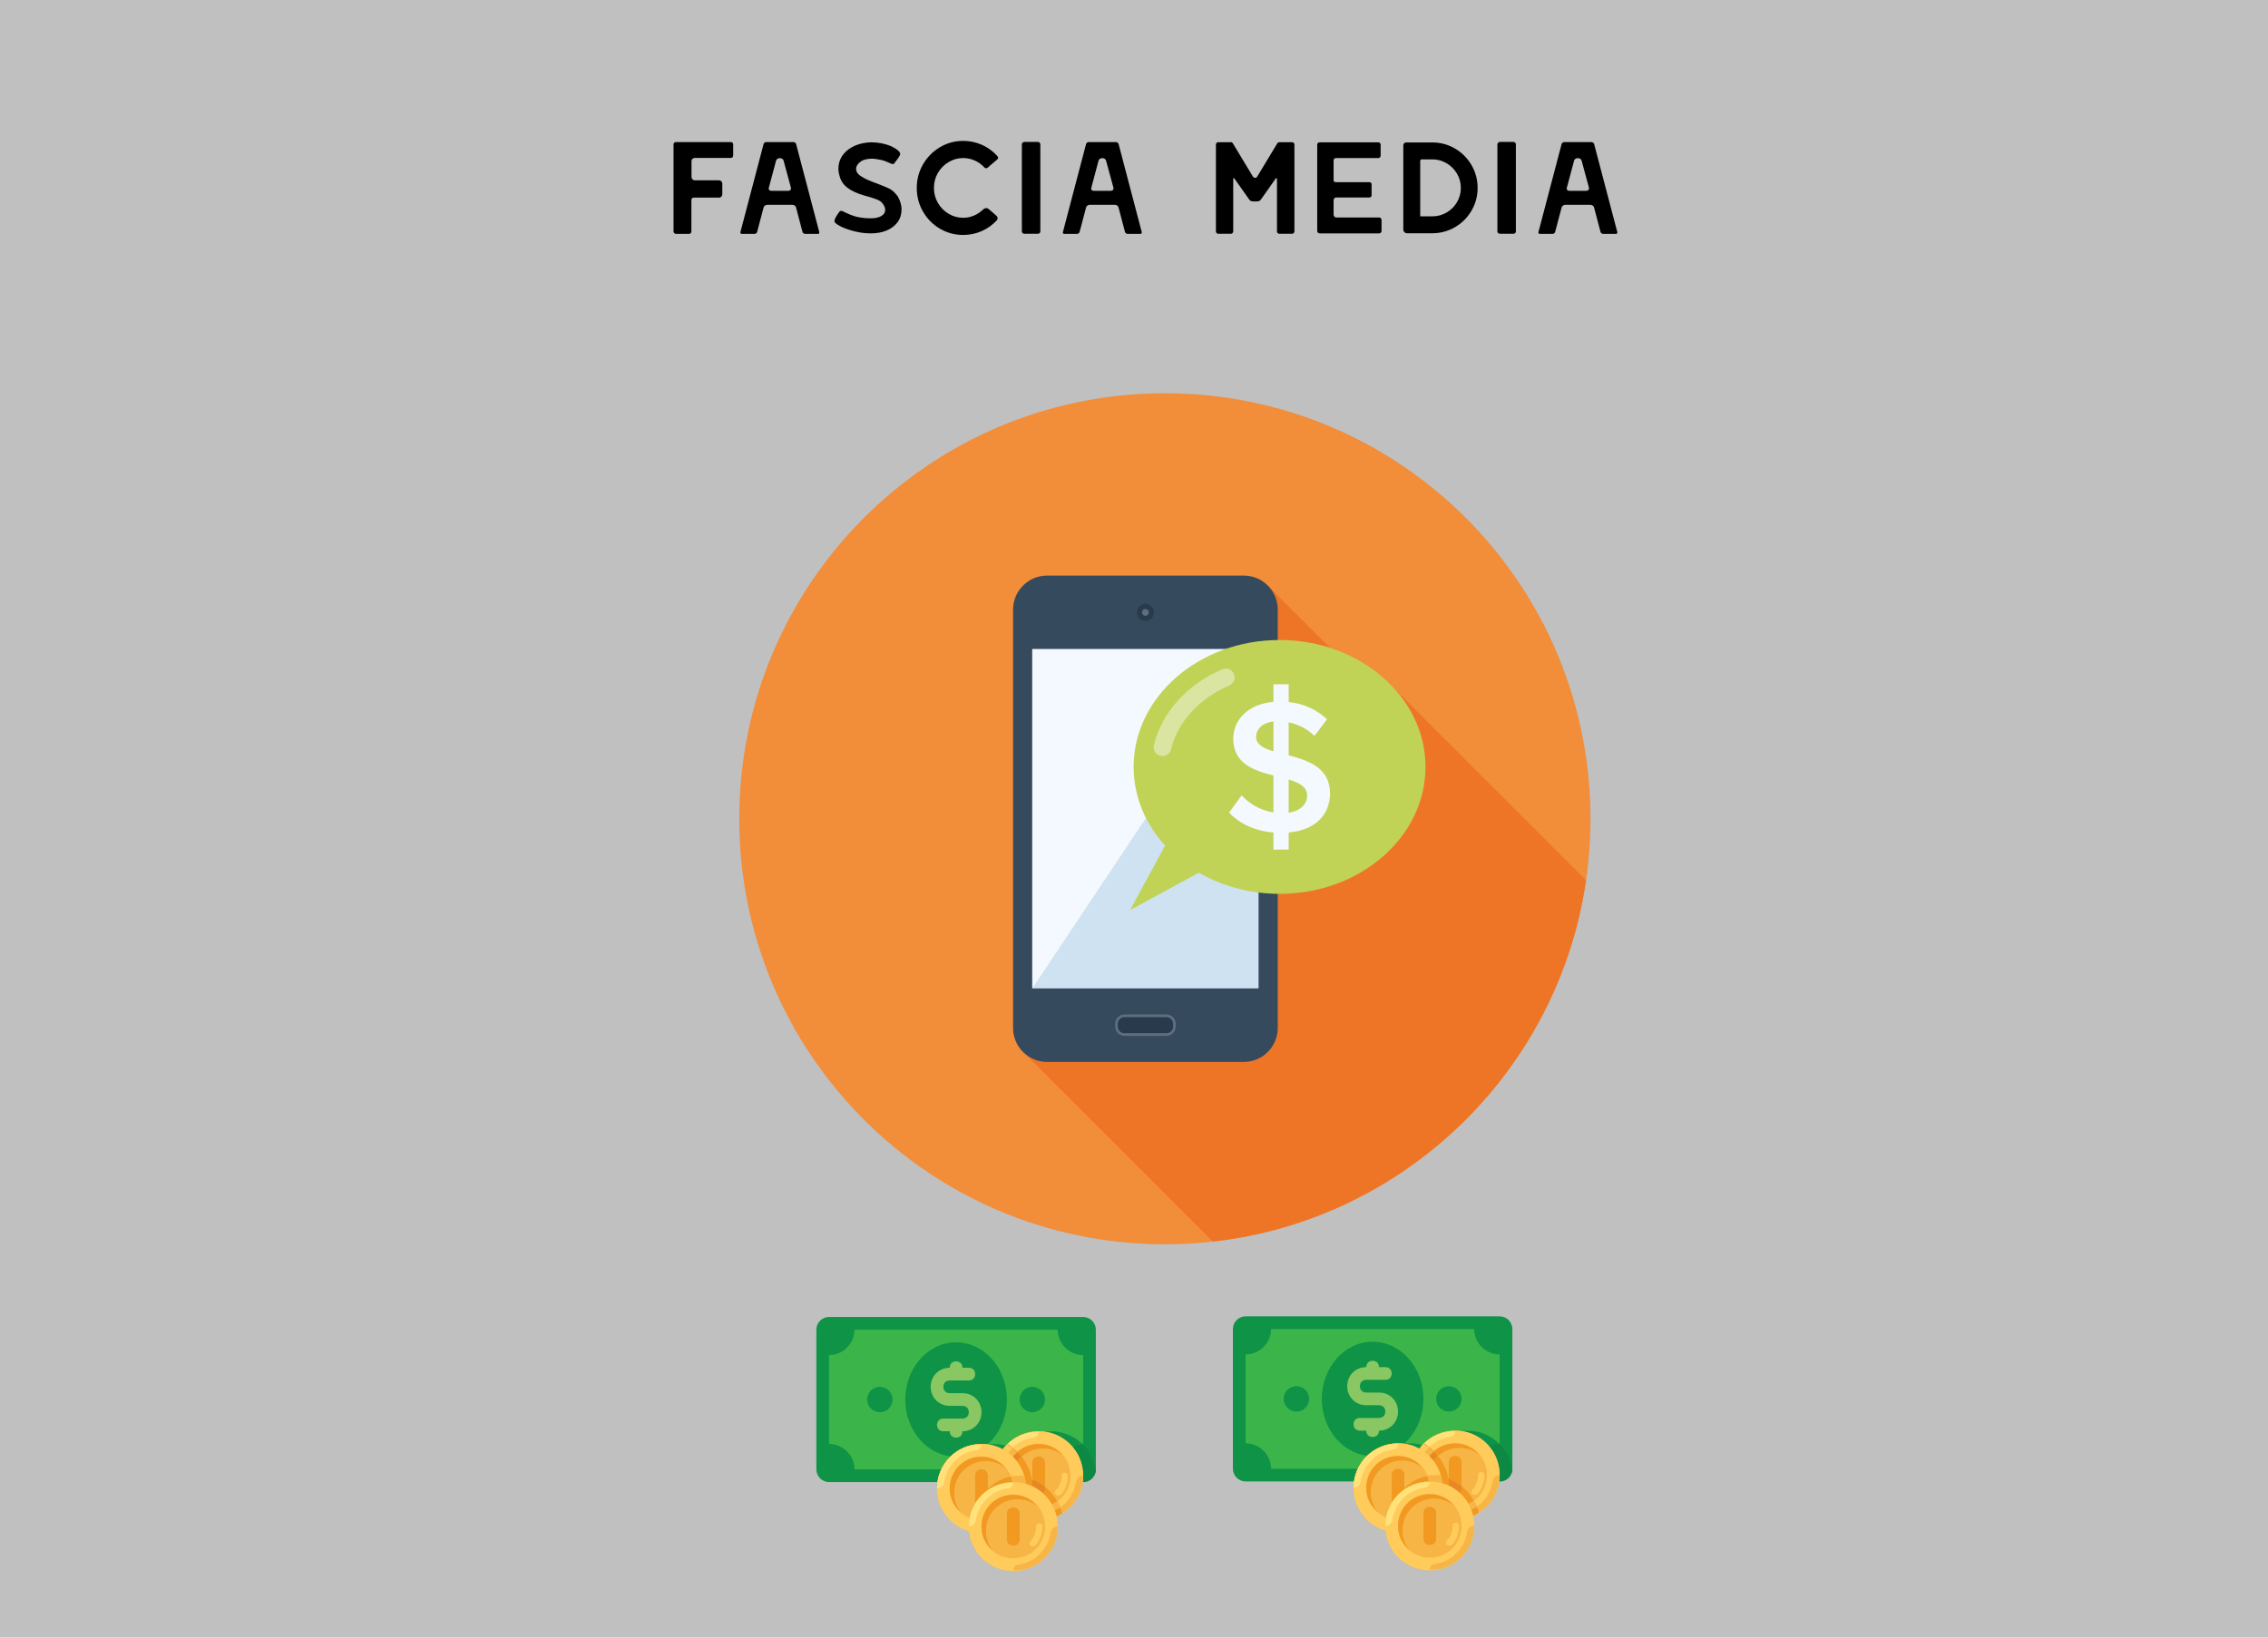 <?xml version="1.0" encoding="utf-8"?>
<!-- Generator: Adobe Illustrator 16.0.0, SVG Export Plug-In . SVG Version: 6.00 Build 0)  -->
<!DOCTYPE svg PUBLIC "-//W3C//DTD SVG 1.1//EN" "http://www.w3.org/Graphics/SVG/1.1/DTD/svg11.dtd">
<svg version="1.1" id="Livello_1" xmlns="http://www.w3.org/2000/svg" xmlns:xlink="http://www.w3.org/1999/xlink" x="0px" y="0px"
	 width="900px" height="650px" viewBox="0 0 900 650" enable-background="new 0 0 900 650" xml:space="preserve">
<rect x="0" y="0" fill="#C0C0C0" width="900" height="650"/>
<path fill="#F28D3A" d="M631.15,324.99c0,93.282-75.617,168.899-168.896,168.899S293.357,418.272,293.357,324.99
	c0-93.281,75.617-168.896,168.896-168.896S631.15,231.708,631.15,324.99z"/>
<path fill="#EE7526" d="M629.371,349.391l-76.059-76.062l-3.791-3.789c-6.014-5.462-13.422-9.739-21.717-12.405L503.1,232.433
	c-2.438-2.437-5.814-3.957-9.504-3.957h-43.434H415.49c-7.41,0-13.465,6.053-13.465,13.462v166.1c0,3.548,1.374,6.759,3.642,9.175
	l0.653,0.646l74.948,74.939C557.545,484.241,618.436,424.924,629.371,349.391z"/>
<path fill="#364A5E" d="M493.602,228.48h-78.125c-7.393,0-13.455,6.056-13.455,13.462v166.104c0,7.402,6.063,13.46,13.455,13.46
	H493.6c7.399,0,13.451-6.058,13.451-13.46V241.943C507.052,234.534,501,228.48,493.602,228.48z"/>
<rect x="409.641" y="257.653" fill="#CEE2F2" width="89.785" height="134.662"/>
<polygon fill="#F3F9FE" points="409.641,392.326 409.641,257.656 499.434,257.656 "/>
<path fill="#293A4D" d="M457.924,243.064c0,1.871-1.508,3.385-3.387,3.385c-1.863,0-3.385-1.514-3.385-3.385
	c0-1.869,1.521-3.387,3.385-3.387C456.416,239.678,457.924,241.195,457.924,243.064z"/>
<g>
	<path fill="#5E6E7E" d="M455.895,243.06c0,0.75-0.609,1.354-1.357,1.354c-0.742,0-1.354-0.604-1.354-1.354
		c0-0.744,0.608-1.355,1.354-1.355C455.285,241.704,455.895,242.316,455.895,243.06z"/>
	<path fill="#5E6E7E" d="M446.213,411.161c-2.038,0-3.691-1.651-3.691-3.694v-1.101c0-2.044,1.653-3.696,3.691-3.696h16.646
		c2.035,0,3.693,1.652,3.693,3.696v1.101c0,2.043-1.654,3.694-3.693,3.694H446.213z"/>
</g>
<path fill="#293A4D" d="M465.5,407.466c0,1.46-1.186,2.645-2.639,2.645h-16.646c-1.453,0-2.643-1.185-2.643-2.645v-1.1
	c0-1.447,1.188-2.646,2.643-2.646h16.646c1.453,0,2.639,1.197,2.639,2.646V407.466z"/>
<path fill="#C1D356" d="M565.67,304.415c0,27.818-25.936,50.378-57.904,50.378c-31.984,0-57.913-22.561-57.913-50.378
	c0-27.821,25.929-50.379,57.913-50.379C539.734,254.037,565.67,276.597,565.67,304.415z"/>
<path fill="#F3F9FE" d="M505.344,330.418c-7.787-0.605-13.611-3.7-17.613-7.859l4.986-6.883c2.799,3.104,7.184,5.977,12.627,6.813
	v-14.675c-7.787-1.955-15.953-4.763-15.953-14.589c0-7.709,6.201-13.831,15.953-14.66v-6.96h6.039v7.031
	c6.129,0.675,11.268,3.1,15.201,6.878l-4.986,6.581c-2.877-2.872-6.504-4.618-10.215-5.373v13.082
	c7.861,2.036,16.412,4.998,16.412,15.114c0,7.714-5.064,14.518-16.412,15.501v6.801h-6.039V330.418L505.344,330.418z
	 M505.344,298.22v-11.875c-4.236,0.529-6.885,2.881-6.885,6.202C498.459,295.5,501.34,297.004,505.344,298.22z M511.383,309.4
	v13.161c5.227-0.762,7.338-3.856,7.338-6.808C518.719,312.355,515.551,310.69,511.383,309.4z"/>
<polygon fill="#C1D356" points="448.436,361.222 475.918,346.285 463.365,333.735 "/>
<path fill="#DAE5A1" d="M461.307,300.125c-0.267,0-0.541-0.034-0.813-0.102c-1.887-0.446-3.053-2.338-2.604-4.222
	c3.07-12.936,13.225-24.209,27.17-30.155c1.785-0.765,3.846,0.065,4.607,1.848c0.758,1.792-0.072,3.845-1.854,4.607
	c-11.906,5.075-20.541,14.541-23.092,25.314C464.338,299.035,462.898,300.125,461.307,300.125z"/>
<path fill="#0E9347" d="M429.813,588.269H328.994c-2.771,0-5.041-2.269-5.041-5.041v-55.45c0-2.771,2.27-5.041,5.041-5.041h100.819
	c2.773,0,5.041,2.27,5.041,5.041v55.45C434.854,586,432.588,588.269,429.813,588.269z"/>
<path fill="#0D8944" d="M417.213,568.105c-5.797,0-11.09,2.772-14.115,7.31c-2.521-1.26-5.293-2.268-8.57-2.268
	c-8.819,0-16.131,6.553-17.391,15.122h52.678c2.521,0,4.537-1.764,5.041-4.284C433.846,575.161,426.284,568.105,417.213,568.105z"/>
<path fill="#3BB54A" d="M419.731,583.228h-80.655c0-5.545-4.537-10.081-10.082-10.081V537.86c5.545,0,10.082-4.537,10.082-10.082
	h80.655c0,5.545,4.537,10.082,10.082,10.082v35.287C424.268,573.147,419.731,577.683,419.731,583.228z"/>
<g>
	<path fill="#0E9347" d="M417.213,568.105c-5.797,0-11.09,2.772-14.115,7.31c-2.521-1.26-5.293-2.268-8.57-2.268
		c-7.057,0-13.104,4.032-15.879,10.081h41.084c0-5.545,4.285-9.83,9.83-10.082C426.284,570.12,422.002,568.105,417.213,568.105z"/>
	<ellipse fill="#0E9347" cx="379.403" cy="555.503" rx="20.164" ry="22.684"/>
	<circle fill="#0E9347" cx="349.158" cy="555.503" r="5.041"/>
	<circle fill="#0E9347" cx="409.649" cy="555.503" r="5.041"/>
</g>
<path fill="#89C763" d="M381.925,552.983h-5.041c-1.512,0-2.521-1.009-2.521-2.521c0-1.514,1.01-2.521,2.521-2.521h7.561
	c1.515,0,2.521-1.009,2.521-2.521c0-1.513-1.008-2.521-2.521-2.521h-2.52c0-1.512-1.008-2.521-2.521-2.521
	c-1.512,0-2.52,1.009-2.52,2.521c-4.285,0-7.562,3.276-7.562,7.563c0,4.285,3.276,7.562,7.562,7.562h5.041
	c1.512,0,2.52,1.008,2.52,2.521c0,1.512-1.008,2.521-2.52,2.521h-7.562c-1.513,0-2.521,1.008-2.521,2.521
	c0,1.512,1.008,2.52,2.521,2.52h2.521c0,1.513,1.008,2.521,2.52,2.521c1.515,0,2.521-1.009,2.521-2.521
	c4.285,0,7.561-3.275,7.561-7.561C389.485,556.259,386.211,552.983,381.925,552.983z"/>
<circle fill="#FFCA5D" cx="389.485" cy="590.789" r="17.644"/>
<circle fill="#F6B545" cx="412.172" cy="585.748" r="17.644"/>
<path fill="#FFCB5B" d="M412.172,568.105c-9.83,0-17.646,7.814-17.646,17.644c0,9.83,7.814,17.645,17.646,17.645
	s17.643-7.813,17.643-17.645C429.813,575.919,422.002,568.105,412.172,568.105z M412.172,598.351
	c-7.06,0-12.604-5.545-12.604-12.603s5.545-12.603,12.604-12.603c7.057,0,12.602,5.545,12.602,12.603
	C424.772,592.806,419.227,598.351,412.172,598.351z"/>
<path fill="#F6B545" d="M412.172,603.14L412.172,603.14c9.83,0.252,17.643-7.813,17.643-17.392h-0.252
	c-1.26,0-2.268,1.009-2.52,2.269c-0.505,3.529-2.271,6.806-4.789,9.074c-2.019,2.017-4.789,3.275-7.814,3.779
	C413.178,600.87,412.172,601.88,412.172,603.14z"/>
<path fill="#FFE27A" d="M412.172,568.358L412.172,568.358c-9.83-0.253-17.646,7.813-17.646,17.391h0.252
	c1.263,0,2.271-1.008,2.521-2.269c0.504-3.528,2.268-6.805,4.789-9.073c2.016-2.017,4.789-3.275,7.813-3.78
	C411.163,570.626,412.172,569.616,412.172,568.358z"/>
<path fill="#F19920" d="M401.334,587.513c0-7.058,5.545-12.604,12.602-12.604c3.025,0,5.797,1.01,8.066,3.024
	c-2.521-3.024-5.798-4.788-9.83-4.788c-7.06,0-12.604,5.545-12.604,12.602c0,4.033,1.767,7.311,4.537,9.578
	C402.341,593.31,401.334,590.536,401.334,587.513z"/>
<path fill="#FFCB5B" d="M419.731,593.562c-0.252,0-0.504,0-0.756-0.252c-0.504-0.504-0.504-1.26,0-1.764
	c1.512-1.514,2.27-3.781,2.27-5.798c0-0.757,0.505-1.261,1.261-1.261s1.26,0.504,1.26,1.261c0,2.771-1.008,5.545-2.773,7.562
	C420.487,593.562,419.983,593.562,419.731,593.562z"/>
<g>
	<path fill="#F19920" d="M412.172,593.31c-1.513,0-2.521-1.008-2.521-2.521v-10.081c0-1.514,1.011-2.521,2.521-2.521
		s2.52,1.008,2.52,2.521v10.081C414.69,592.302,413.682,593.31,412.172,593.31z"/>
	<path fill="#F19920" d="M421.498,600.618c-1.767-6.301-6.304-11.342-12.101-13.609c-1.008-5.798-4.789-10.838-9.578-13.862
		c-3.022,3.276-5.041,7.561-5.041,12.35c0,9.83,7.814,17.645,17.646,17.645C415.698,603.392,418.723,602.384,421.498,600.618z"/>
</g>
<g>
	<path fill="#E78825" d="M404.104,595.325c-1.764-2.269-3.022-5.041-3.022-8.064c0-3.528,1.512-6.807,4.03-9.073
		c-0.504-0.757-1.008-1.261-1.512-1.765c-2.52,2.269-4.033,5.545-4.033,9.325C399.567,589.781,401.334,593.058,404.104,595.325z"/>
	<path fill="#E78825" d="M409.649,587.261v3.528c0,1.513,1.01,2.521,2.521,2.521c1.511,0,2.52-1.008,2.52-2.521v-0.505
		C413.178,589.026,411.416,588.017,409.649,587.261z"/>
</g>
<path fill="#F6B545" d="M421.498,600.618c-0.507-1.765-1.011-3.275-2.019-4.789c-2.016,1.514-4.537,2.521-7.309,2.521
	c-7.06,0-12.604-5.545-12.604-12.604c0-3.779,1.515-7.058,4.033-9.325c-1.26-1.261-2.521-2.269-4.033-3.024
	c-3.022,3.276-5.041,7.563-5.041,12.351c0,9.83,7.814,17.645,17.646,17.645C415.698,603.392,418.723,602.384,421.498,600.618z"/>
<path fill="#F19920" d="M420.739,598.351c-1.764,1.261-4.03,2.017-6.301,2.521c-1.26,0.253-2.268,1.262-2.268,2.521l0,0
	c3.526,0,6.553-1.008,9.326-2.771C421.245,599.863,420.991,599.108,420.739,598.351z"/>
<path fill="#FFCB5B" d="M399.567,573.399c-3.022,3.276-5.041,7.563-5.041,12.35h0.252c1.263,0,2.271-1.008,2.521-2.269
	c0.504-3.528,2.268-6.553,4.537-8.821C401.082,574.406,400.325,573.903,399.567,573.399z"/>
<circle fill="#F6B545" cx="389.485" cy="590.789" r="17.644"/>
<path fill="#F19920" d="M386.966,603.392c0,1.765,0.252,3.276,0.756,5.041c0.504,0,1.26,0,1.764,0
	c9.83,0,17.646-7.813,17.646-17.644c0-1.765-0.252-3.276-0.756-5.041c-0.505,0-1.263,0-1.767,0
	C394.778,585.748,386.966,593.562,386.966,603.392z"/>
<path fill="#FFCB5B" d="M389.485,573.147c-9.83,0-17.643,7.813-17.643,17.643c0,9.83,7.813,17.645,17.643,17.645
	s17.646-7.813,17.646-17.645C407.131,580.96,399.315,573.147,389.485,573.147z M389.485,603.392
	c-7.057,0-12.602-5.545-12.602-12.604c0-7.058,5.545-12.603,12.602-12.603c7.06,0,12.604,5.545,12.604,12.603
	C402.09,597.847,396.545,603.392,389.485,603.392z"/>
<path fill="#F6B545" d="M389.485,608.181L389.485,608.181c9.83,0.252,17.646-7.813,17.646-17.393h-0.252
	c-1.263,0-2.271,1.01-2.521,2.27c-0.504,3.529-2.268,6.806-4.789,9.074c-2.016,2.017-4.789,3.275-7.813,3.779
	C390.495,605.911,389.485,606.92,389.485,608.181z"/>
<path fill="#FFE27A" d="M389.485,573.399L389.485,573.399c-9.83-0.252-17.643,7.813-17.643,17.391h0.253
	c1.26,0,2.268-1.008,2.52-2.269c0.504-3.528,2.27-6.805,4.789-9.073c2.019-2.017,4.789-3.275,7.814-3.78
	C388.477,575.666,389.485,574.657,389.485,573.399z"/>
<path fill="#F19920" d="M378.647,592.554c0-7.058,5.545-12.604,12.604-12.604c3.022,0,5.797,1.01,8.063,3.024
	c-2.52-3.024-5.797-4.788-9.83-4.788c-7.057,0-12.602,5.545-12.602,12.602c0,4.033,1.764,7.311,4.537,9.578
	C379.657,598.351,378.647,595.577,378.647,592.554z"/>
<path fill="#FFCB5B" d="M397.048,598.603c-0.252,0-0.504,0-0.756-0.252c-0.504-0.504-0.504-1.26,0-1.764
	c1.512-1.514,2.268-3.781,2.268-5.798c0-0.757,0.504-1.261,1.26-1.261c0.758,0,1.263,0.504,1.263,1.261
	c0,2.771-1.011,5.545-2.773,7.562C397.803,598.603,397.3,598.603,397.048,598.603z"/>
<path fill="#F19920" d="M389.485,598.351c-1.512,0-2.52-1.008-2.52-2.521v-10.081c0-1.514,1.008-2.521,2.52-2.521
	c1.515,0,2.521,1.008,2.521,2.521v10.081C392.007,597.343,391,598.351,389.485,598.351z"/>
<g>
	<path fill="#F6B545" d="M401.082,586c0.504,1.513,1.008,3.024,1.008,4.789c0,7.058-5.545,12.603-12.604,12.603
		c-0.756,0-1.764,0-2.52-0.252v0.252c0,1.765,0.252,3.276,0.756,5.041c0.504,0,1.26,0,1.764,0c9.83,0,17.646-7.813,17.646-17.644
		c0-1.765-0.252-3.276-0.756-5.041c-0.505,0-1.261,0-1.767,0C403.348,585.748,402.341,585.748,401.082,586z"/>
	<circle fill="#F6B545" cx="402.09" cy="605.912" r="17.644"/>
</g>
<path fill="#FFCB5B" d="M402.09,588.269c-9.83,0-17.646,7.813-17.646,17.644c0,9.831,7.814,17.645,17.646,17.645
	s17.643-7.813,17.643-17.645C419.732,596.082,411.92,588.269,402.09,588.269z M402.09,618.515c-7.06,0-12.604-5.545-12.604-12.604
	c0-7.058,5.545-12.603,12.604-12.603c7.057,0,12.602,5.545,12.602,12.603C414.691,612.97,409.145,618.515,402.09,618.515z"/>
<path fill="#F6B545" d="M402.09,623.304L402.09,623.304c9.83,0.252,17.643-7.813,17.643-17.393h-0.252c-1.26,0-2.268,1.01-2.52,2.27
	c-0.504,3.528-2.271,6.806-4.789,9.074c-2.019,2.016-4.789,3.275-7.814,3.779C403.096,621.034,402.09,622.043,402.09,623.304z"/>
<path fill="#FFE27A" d="M402.09,588.521L402.09,588.521c-9.83-0.252-17.646,7.814-17.646,17.392h0.252
	c1.263,0,2.271-1.008,2.521-2.269c0.504-3.528,2.268-6.805,4.789-9.073c2.016-2.017,4.789-3.276,7.813-3.78
	C401.082,590.789,402.09,589.781,402.09,588.521z"/>
<path fill="#F19920" d="M391.252,607.677c0-7.059,5.545-12.604,12.602-12.604c3.025,0,5.797,1.009,8.066,3.024
	c-2.521-3.024-5.797-4.789-9.83-4.789c-7.06,0-12.604,5.545-12.604,12.603c0,4.033,1.767,7.311,4.537,9.578
	C392.259,613.474,391.252,610.7,391.252,607.677z"/>
<path fill="#FFCB5B" d="M409.649,613.726c-0.252,0-0.504,0-0.756-0.252c-0.504-0.504-0.504-1.261,0-1.765
	c1.512-1.513,2.27-3.78,2.27-5.798c0-0.756,0.505-1.26,1.261-1.26s1.26,0.504,1.26,1.26c0,2.772-1.008,5.546-2.773,7.563
	C410.405,613.726,409.901,613.726,409.649,613.726z"/>
<path fill="#F19920" d="M402.09,613.474c-1.513,0-2.521-1.008-2.521-2.521v-10.081c0-1.513,1.011-2.521,2.521-2.521
	s2.52,1.009,2.52,2.521v10.081C404.608,612.466,403.6,613.474,402.09,613.474z"/>
<path fill="#0E9347" d="M595.105,588.018H494.287c-2.772,0-5.041-2.269-5.041-5.041v-55.45c0-2.771,2.269-5.041,5.041-5.041h100.818
	c2.772,0,5.041,2.27,5.041,5.041v55.45C600.146,585.748,597.879,588.018,595.105,588.018z"/>
<path fill="#0D8944" d="M582.504,567.854c-5.797,0-11.09,2.772-14.114,7.311c-2.521-1.261-5.293-2.269-8.57-2.269
	c-8.82,0-16.131,6.553-17.391,15.122h52.678c2.521,0,4.537-1.764,5.041-4.284C599.139,574.91,591.576,567.854,582.504,567.854z"/>
<path fill="#3BB54A" d="M585.023,582.977h-80.654c0-5.545-4.537-10.081-10.082-10.081v-35.287c5.545,0,10.082-4.537,10.082-10.082
	h80.654c0,5.545,4.537,10.082,10.082,10.082v35.287C589.561,572.896,585.023,577.432,585.023,582.977z"/>
<g>
	<path fill="#0E9347" d="M582.504,567.854c-5.797,0-11.09,2.772-14.114,7.311c-2.521-1.261-5.293-2.269-8.57-2.269
		c-7.057,0-13.105,4.032-15.879,10.081h41.084c0-5.545,4.285-9.83,9.83-10.082C591.576,569.869,587.293,567.854,582.504,567.854z"/>
	<ellipse fill="#0E9347" cx="544.695" cy="555.252" rx="20.164" ry="22.684"/>
	<circle fill="#0E9347" cx="514.451" cy="555.252" r="5.041"/>
	<circle fill="#0E9347" cx="574.941" cy="555.252" r="5.041"/>
</g>
<path fill="#89C763" d="M547.217,552.732h-5.041c-1.512,0-2.521-1.009-2.521-2.521c0-1.514,1.01-2.521,2.521-2.521h7.562
	c1.514,0,2.521-1.009,2.521-2.521c0-1.513-1.008-2.521-2.521-2.521h-2.521c0-1.512-1.008-2.521-2.521-2.521
	c-1.512,0-2.521,1.009-2.521,2.521c-4.284,0-7.561,3.276-7.561,7.563s3.275,7.562,7.561,7.562h5.041
	c1.513,0,2.521,1.008,2.521,2.521c0,1.512-1.008,2.521-2.521,2.521h-7.561c-1.514,0-2.521,1.008-2.521,2.521
	c0,1.512,1.009,2.52,2.521,2.52h2.52c0,1.513,1.009,2.521,2.521,2.521c1.514,0,2.521-1.009,2.521-2.521
	c4.285,0,7.562-3.276,7.562-7.561C554.777,556.008,551.502,552.732,547.217,552.732z"/>
<circle fill="#FFCA5D" cx="554.777" cy="590.538" r="17.644"/>
<circle fill="#F6B545" cx="577.463" cy="585.497" r="17.644"/>
<path fill="#FFCB5B" d="M577.463,567.854c-9.83,0-17.645,7.814-17.645,17.645c0,9.829,7.813,17.644,17.645,17.644
	s17.644-7.813,17.644-17.644C595.105,575.668,587.293,567.854,577.463,567.854z M577.463,598.1c-7.059,0-12.604-5.545-12.604-12.604
	c0-7.057,5.545-12.602,12.604-12.602c7.058,0,12.603,5.545,12.603,12.602C590.064,592.555,584.52,598.1,577.463,598.1z"/>
<path fill="#F6B545" d="M577.463,602.889L577.463,602.889c9.83,0.252,17.644-7.813,17.644-17.393h-0.252
	c-1.26,0-2.269,1.01-2.521,2.27c-0.504,3.529-2.27,6.806-4.789,9.074c-2.018,2.017-4.789,3.275-7.813,3.779
	C578.471,600.619,577.463,601.629,577.463,602.889z"/>
<path fill="#FFE27A" d="M577.463,568.107L577.463,568.107c-9.83-0.253-17.645,7.813-17.645,17.392h0.252
	c1.262,0,2.27-1.009,2.521-2.27c0.505-3.528,2.269-6.805,4.789-9.073c2.017-2.017,4.789-3.275,7.813-3.78
	C576.455,570.375,577.463,569.365,577.463,568.107z"/>
<path fill="#F19920" d="M566.625,587.262c0-7.059,5.545-12.604,12.603-12.604c3.024,0,5.797,1.01,8.065,3.024
	c-2.521-3.024-5.797-4.788-9.83-4.788c-7.059,0-12.604,5.545-12.604,12.602c0,4.033,1.766,7.311,4.537,9.578
	C567.633,593.059,566.625,590.285,566.625,587.262z"/>
<path fill="#FFCB5B" d="M585.023,593.311c-0.252,0-0.504,0-0.756-0.252c-0.504-0.504-0.504-1.26,0-1.764
	c1.512-1.514,2.27-3.781,2.27-5.799c0-0.756,0.504-1.26,1.26-1.26c0.757,0,1.261,0.504,1.261,1.26c0,2.772-1.008,5.546-2.773,7.563
	C585.779,593.311,585.275,593.311,585.023,593.311z"/>
<g>
	<path fill="#F19920" d="M577.463,593.059c-1.512,0-2.521-1.008-2.521-2.521v-10.08c0-1.514,1.01-2.521,2.521-2.521
		c1.512,0,2.521,1.008,2.521,2.521v10.08C579.982,592.051,578.975,593.059,577.463,593.059z"/>
	<path fill="#F19920" d="M586.789,600.367c-1.766-6.301-6.303-11.342-12.1-13.609c-1.008-5.798-4.789-10.838-9.578-13.862
		c-3.023,3.276-5.041,7.562-5.041,12.35c0,9.83,7.813,17.645,17.645,17.645C580.99,603.141,584.016,602.133,586.789,600.367z"/>
</g>
<g>
	<path fill="#E78825" d="M569.396,595.074c-1.765-2.269-3.023-5.041-3.023-8.064c0-3.528,1.513-6.807,4.031-9.073
		c-0.504-0.757-1.008-1.261-1.512-1.765c-2.521,2.269-4.033,5.545-4.033,9.326C564.859,589.53,566.625,592.807,569.396,595.074z"/>
	<path fill="#E78825" d="M574.941,587.01v3.527c0,1.514,1.01,2.521,2.521,2.521c1.512,0,2.521-1.008,2.521-2.521v-0.504
		C578.471,588.775,576.707,587.766,574.941,587.01z"/>
</g>
<path fill="#F6B545" d="M586.789,600.367c-0.506-1.765-1.01-3.275-2.018-4.789c-2.017,1.514-4.537,2.521-7.31,2.521
	c-7.059,0-12.604-5.545-12.604-12.604c0-3.779,1.514-7.058,4.033-9.325c-1.261-1.261-2.521-2.269-4.033-3.024
	c-3.023,3.276-5.041,7.563-5.041,12.352c0,9.829,7.813,17.644,17.645,17.644C580.99,603.141,584.016,602.133,586.789,600.367z"/>
<path fill="#F19920" d="M586.031,598.1c-1.764,1.261-4.031,2.017-6.301,2.521c-1.261,0.253-2.269,1.262-2.269,2.521l0,0
	c3.527,0,6.554-1.008,9.326-2.772C586.537,599.613,586.283,598.857,586.031,598.1z"/>
<path fill="#FFCB5B" d="M564.859,573.148c-3.023,3.276-5.041,7.563-5.041,12.351h0.252c1.262,0,2.27-1.009,2.521-2.27
	c0.505-3.528,2.269-6.553,4.537-8.821C566.373,574.155,565.617,573.652,564.859,573.148z"/>
<circle fill="#F6B545" cx="554.777" cy="590.538" r="17.644"/>
<path fill="#F19920" d="M552.258,603.141c0,1.765,0.253,3.276,0.757,5.041c0.504,0,1.26,0,1.764,0
	c9.83,0,17.645-7.813,17.645-17.645c0-1.764-0.252-3.275-0.756-5.041c-0.504,0-1.262,0-1.766,0
	C560.07,585.496,552.258,593.311,552.258,603.141z"/>
<path fill="#FFCB5B" d="M554.777,572.896c-9.83,0-17.644,7.813-17.644,17.644c0,9.829,7.813,17.644,17.644,17.644
	s17.645-7.813,17.645-17.644S564.607,572.896,554.777,572.896z M554.777,603.141c-7.058,0-12.603-5.545-12.603-12.604
	c0-7.058,5.545-12.603,12.603-12.603c7.059,0,12.604,5.545,12.604,12.603C567.381,597.596,561.836,603.141,554.777,603.141z"/>
<path fill="#F6B545" d="M554.777,607.93L554.777,607.93c9.83,0.252,17.645-7.813,17.645-17.393h-0.252
	c-1.262,0-2.27,1.01-2.521,2.27c-0.504,3.529-2.269,6.806-4.789,9.074c-2.016,2.017-4.789,3.275-7.813,3.779
	C555.787,605.66,554.777,606.669,554.777,607.93z"/>
<path fill="#FFE27A" d="M554.777,573.148L554.777,573.148c-9.83-0.252-17.644,7.813-17.644,17.392h0.252
	c1.261,0,2.269-1.009,2.521-2.27c0.504-3.528,2.271-6.805,4.789-9.073c2.018-2.017,4.789-3.275,7.813-3.78
	C553.77,575.414,554.777,574.406,554.777,573.148z"/>
<path fill="#F19920" d="M543.939,592.303c0-7.059,5.545-12.604,12.604-12.604c3.023,0,5.797,1.01,8.064,3.024
	c-2.521-3.024-5.797-4.788-9.83-4.788c-7.057,0-12.603,5.545-12.603,12.602c0,4.033,1.765,7.311,4.537,9.578
	C544.949,598.1,543.939,595.326,543.939,592.303z"/>
<path fill="#FFCB5B" d="M562.34,598.352c-0.252,0-0.504,0-0.756-0.252c-0.504-0.504-0.504-1.26,0-1.764
	c1.513-1.514,2.269-3.781,2.269-5.799c0-0.756,0.504-1.26,1.26-1.26c0.758,0,1.262,0.504,1.262,1.26c0,2.772-1.01,5.546-2.772,7.563
	C563.096,598.352,562.592,598.352,562.34,598.352z"/>
<path fill="#F19920" d="M554.777,598.1c-1.512,0-2.521-1.008-2.521-2.521v-10.08c0-1.514,1.009-2.521,2.521-2.521
	c1.514,0,2.521,1.008,2.521,2.521v10.08C557.299,597.092,556.291,598.1,554.777,598.1z"/>
<g>
	<path fill="#F6B545" d="M566.373,585.748c0.504,1.514,1.008,3.025,1.008,4.789c0,7.059-5.545,12.604-12.604,12.604
		c-0.756,0-1.764,0-2.521-0.252v0.252c0,1.765,0.252,3.276,0.756,5.041c0.505,0,1.261,0,1.765,0c9.83,0,17.645-7.813,17.645-17.645
		c0-1.764-0.252-3.275-0.756-5.041c-0.504,0-1.26,0-1.766,0C568.641,585.496,567.633,585.496,566.373,585.748z"/>
	<circle fill="#F6B545" cx="567.381" cy="605.661" r="17.644"/>
</g>
<path fill="#FFCB5B" d="M567.381,588.018c-9.83,0-17.645,7.813-17.645,17.644s7.813,17.645,17.645,17.645
	s17.644-7.813,17.644-17.645S577.211,588.018,567.381,588.018z M567.381,618.264c-7.059,0-12.604-5.545-12.604-12.604
	c0-7.058,5.545-12.603,12.604-12.603c7.058,0,12.603,5.545,12.603,12.603C579.983,612.719,574.437,618.264,567.381,618.264z"/>
<path fill="#F6B545" d="M567.381,623.053L567.381,623.053c9.83,0.252,17.644-7.813,17.644-17.393h-0.252
	c-1.26,0-2.269,1.01-2.521,2.27c-0.504,3.527-2.27,6.806-4.789,9.074c-2.018,2.016-4.789,3.275-7.813,3.779
	C568.389,620.783,567.381,621.792,567.381,623.053z"/>
<path fill="#FFE27A" d="M567.381,588.27L567.381,588.27c-9.83-0.252-17.645,7.814-17.645,17.392h0.252
	c1.262,0,2.27-1.008,2.521-2.269c0.505-3.528,2.269-6.805,4.789-9.073c2.017-2.017,4.789-3.276,7.813-3.78
	C566.373,590.537,567.381,589.53,567.381,588.27z"/>
<path fill="#F19920" d="M556.543,607.426c0-7.059,5.545-12.604,12.603-12.604c3.024,0,5.797,1.008,8.065,3.024
	c-2.521-3.024-5.797-4.789-9.83-4.789c-7.059,0-12.604,5.545-12.604,12.603c0,4.033,1.766,7.311,4.537,9.578
	C557.552,613.223,556.543,610.449,556.543,607.426z"/>
<path fill="#FFCB5B" d="M574.941,613.475c-0.252,0-0.504,0-0.756-0.252c-0.504-0.504-0.504-1.261,0-1.766
	c1.512-1.512,2.27-3.779,2.27-5.797c0-0.756,0.504-1.26,1.26-1.26c0.757,0,1.261,0.504,1.261,1.26c0,2.772-1.008,5.545-2.773,7.563
	C575.697,613.475,575.193,613.475,574.941,613.475z"/>
<path fill="#F19920" d="M567.381,613.223c-1.512,0-2.521-1.008-2.521-2.521v-10.082c0-1.512,1.01-2.521,2.521-2.521
	c1.512,0,2.521,1.009,2.521,2.521v10.082C569.9,612.215,568.893,613.223,567.381,613.223z"/>
<g>
	<path d="M267.569,92.556c-0.191-0.19-0.286-0.407-0.286-0.65v-34.58c0-0.277,0.095-0.502,0.286-0.676
		c0.19-0.173,0.407-0.26,0.65-0.26h21.788c0.277,0,0.502,0.087,0.676,0.26c0.173,0.174,0.26,0.399,0.26,0.676v4.42
		c0,0.243-0.087,0.46-0.26,0.65c-0.174,0.191-0.399,0.286-0.676,0.286h-14.3c-0.347,0-0.65,0.122-0.91,0.364
		c-0.26,0.243-0.39,0.555-0.39,0.936v6.292c0,0.347,0.13,0.65,0.39,0.91c0.26,0.26,0.563,0.39,0.91,0.39h9.672
		c0.346,0,0.641,0.13,0.884,0.39c0.242,0.26,0.364,0.581,0.364,0.962v4.16c0,0.382-0.122,0.702-0.364,0.962
		c-0.243,0.26-0.538,0.39-0.884,0.39h-10.088c-0.243,0-0.46,0.087-0.65,0.26c-0.191,0.174-0.286,0.399-0.286,0.676v12.532
		c0,0.243-0.087,0.459-0.26,0.65c-0.174,0.191-0.399,0.286-0.676,0.286h-5.2C267.976,92.842,267.76,92.747,267.569,92.556z"/>
	<path d="M293.907,92.634c-0.104-0.138-0.139-0.294-0.104-0.468l9.204-34.996c0.069-0.208,0.199-0.39,0.39-0.546
		c0.19-0.156,0.407-0.234,0.65-0.234h10.816c0.208,0,0.416,0.07,0.624,0.208c0.208,0.139,0.346,0.312,0.416,0.52l9.204,34.996v0.156
		c0,0.382-0.174,0.572-0.52,0.572h-5.096c-0.208,0-0.425-0.078-0.65-0.234c-0.226-0.156-0.356-0.338-0.39-0.546l-2.548-9.672
		c-0.07-0.312-0.243-0.572-0.52-0.78c-0.278-0.208-0.572-0.312-0.884-0.312h-10.088c-0.312,0-0.607,0.104-0.884,0.312
		c-0.278,0.208-0.451,0.468-0.52,0.78l-2.548,9.62c-0.035,0.243-0.165,0.442-0.39,0.598c-0.226,0.156-0.442,0.234-0.65,0.234h-5.096
		C294.15,92.842,294.011,92.773,293.907,92.634z M312.887,75.734c0.346,0,0.615-0.121,0.806-0.364
		c0.19-0.242,0.251-0.52,0.182-0.832l-2.912-10.712c-0.035-0.277-0.191-0.52-0.468-0.728c-0.278-0.208-0.572-0.312-0.884-0.312
		H309.3c-0.312,0-0.607,0.104-0.884,0.312c-0.278,0.208-0.434,0.451-0.468,0.728l-2.86,10.712l-0.052,0.26
		c0,0.278,0.086,0.503,0.26,0.676c0.173,0.174,0.416,0.26,0.728,0.26H312.887z"/>
	<path d="M337.354,91.334c-2.791-0.866-4.758-1.82-5.902-2.86c-0.208-0.208-0.312-0.468-0.312-0.78c0-0.346,0.138-0.78,0.416-1.3
		c0.277-0.52,0.745-1.248,1.404-2.184c0.242-0.346,0.537-0.52,0.884-0.52c0.104,0,0.26,0.035,0.468,0.104
		c2.461,1.248,4.498,2.037,6.11,2.366c1.612,0.33,3.319,0.494,5.122,0.494c1.768,0,3.163-0.303,4.186-0.91
		c1.022-0.606,1.534-1.412,1.534-2.418c0-0.832-0.364-1.716-1.092-2.652c-0.451-0.589-1.17-1.083-2.158-1.482
		c-0.988-0.398-2.228-0.806-3.718-1.222c-0.174-0.034-0.624-0.156-1.352-0.364c-2.808-0.832-4.992-1.828-6.552-2.99
		c-1.56-1.161-2.6-2.626-3.12-4.394c-0.382-1.213-0.572-2.322-0.572-3.328c0-1.768,0.468-3.388,1.404-4.862
		c0.936-1.473,2.288-2.695,4.056-3.666c1.768-0.97,3.848-1.577,6.24-1.82c0.312-0.034,0.797-0.052,1.456-0.052
		c2.634,0,5.217,0.503,7.748,1.508c2.704,1.352,3.9,2.496,3.588,3.432c-0.208,0.52-0.616,1.17-1.222,1.95
		c-0.607,0.78-0.997,1.292-1.17,1.534c-0.104,0.139-0.26,0.208-0.468,0.208c-0.347,0-0.936-0.208-1.768-0.624
		c-1.11-0.52-2.028-0.849-2.756-0.988c-1.595-0.346-2.895-0.52-3.9-0.52c-1.11,0-2.236,0.191-3.38,0.572
		c-0.902,0.451-1.595,0.98-2.08,1.586c-0.486,0.607-0.728,1.24-0.728,1.898c0,0.971,0.485,1.82,1.456,2.548
		c1.074,0.763,2.227,1.404,3.458,1.924c1.23,0.52,2.608,1.058,4.134,1.612c1.664,0.624,3.007,1.188,4.03,1.69
		c1.022,0.503,1.863,1.17,2.522,2.002c0.693,0.659,1.274,1.595,1.742,2.808c0.468,1.214,0.702,2.375,0.702,3.484
		c0,1.942-0.52,3.623-1.56,5.044c-1.04,1.422-2.479,2.522-4.316,3.302c-1.838,0.78-3.952,1.17-6.344,1.17
		C342.874,92.634,340.144,92.201,337.354,91.334z"/>
	<path d="M372.973,90.762c-2.826-1.664-5.062-3.926-6.708-6.786c-1.647-2.86-2.47-5.988-2.47-9.386c0-3.362,0.823-6.474,2.47-9.334
		c1.646-2.86,3.882-5.13,6.708-6.812c2.825-1.681,5.902-2.522,9.23-2.522c2.6,0,5.078,0.52,7.436,1.56
		c2.357,1.04,4.402,2.531,6.136,4.472c0.208,0.208,0.312,0.434,0.312,0.676c0,0.208-0.122,0.434-0.364,0.676
		c-0.728,0.59-1.456,1.205-2.184,1.846c-0.728,0.642-1.231,1.084-1.508,1.326c-0.208,0.208-0.451,0.312-0.728,0.312
		c-0.243,0-0.468-0.104-0.676-0.312c-1.11-1.213-2.392-2.14-3.848-2.782c-1.456-0.641-2.981-0.962-4.576-0.962
		c-2.08,0-4.013,0.538-5.798,1.612c-1.786,1.075-3.198,2.514-4.238,4.316c-1.04,1.803-1.56,3.779-1.56,5.928
		c0,2.15,0.52,4.126,1.56,5.928c1.04,1.803,2.452,3.242,4.238,4.316c1.785,1.075,3.718,1.612,5.798,1.612
		c1.49,0,2.929-0.294,4.316-0.884c1.386-0.589,2.634-1.438,3.744-2.548c0.346-0.277,0.728-0.416,1.144-0.416
		c0.346,0,0.624,0.104,0.832,0.312c0.346,0.278,0.832,0.685,1.456,1.222c0.624,0.538,1.161,1.014,1.612,1.43
		c0.381,0.312,0.572,0.694,0.572,1.144c0,0.278-0.104,0.52-0.312,0.728c-1.734,1.872-3.753,3.311-6.058,4.316
		c-2.306,1.006-4.741,1.508-7.306,1.508C378.875,93.258,375.799,92.426,372.973,90.762z"/>
	<path d="M405.785,92.504c-0.191-0.19-0.286-0.407-0.286-0.65V57.326c0-0.277,0.104-0.511,0.312-0.702
		c0.208-0.19,0.433-0.286,0.676-0.286h5.408c0.242,0,0.459,0.096,0.65,0.286c0.19,0.191,0.286,0.425,0.286,0.702v34.528
		c0,0.243-0.087,0.46-0.26,0.65c-0.174,0.191-0.399,0.286-0.676,0.286h-5.408C406.209,92.79,405.975,92.695,405.785,92.504z"/>
	<path d="M421.879,92.634c-0.104-0.138-0.139-0.294-0.104-0.468l9.204-34.996c0.069-0.208,0.199-0.39,0.39-0.546
		c0.19-0.156,0.407-0.234,0.65-0.234h10.816c0.208,0,0.416,0.07,0.624,0.208c0.208,0.139,0.346,0.312,0.416,0.52l9.203,34.996v0.156
		c0,0.382-0.174,0.572-0.52,0.572h-5.096c-0.208,0-0.425-0.078-0.65-0.234c-0.226-0.156-0.356-0.338-0.39-0.546l-2.548-9.672
		c-0.07-0.312-0.243-0.572-0.52-0.78c-0.278-0.208-0.572-0.312-0.884-0.312h-10.088c-0.312,0-0.607,0.104-0.884,0.312
		c-0.278,0.208-0.451,0.468-0.52,0.78l-2.548,9.62c-0.035,0.243-0.165,0.442-0.39,0.598c-0.226,0.156-0.442,0.234-0.65,0.234h-5.096
		C422.121,92.842,421.983,92.773,421.879,92.634z M440.859,75.734c0.346,0,0.615-0.121,0.806-0.364
		c0.19-0.242,0.251-0.52,0.182-0.832l-2.912-10.712c-0.035-0.277-0.191-0.52-0.468-0.728c-0.278-0.208-0.572-0.312-0.884-0.312
		h-0.312c-0.312,0-0.607,0.104-0.884,0.312c-0.278,0.208-0.434,0.451-0.468,0.728l-2.86,10.712l-0.052,0.26
		c0,0.278,0.086,0.503,0.26,0.676c0.173,0.174,0.416,0.26,0.728,0.26H440.859z"/>
	<path d="M482.769,92.504c-0.174-0.19-0.26-0.407-0.26-0.65V57.378c0-0.242,0.086-0.459,0.26-0.65
		c0.174-0.19,0.383-0.286,0.625-0.286h5.096c0.346,0,0.605,0.174,0.779,0.52l7.904,13.104c0.035,0.07,0.131,0.174,0.287,0.312
		c0.156,0.139,0.354,0.208,0.598,0.208h0.104c0.242,0,0.424-0.078,0.547-0.234c0.121-0.156,0.199-0.268,0.232-0.338l7.854-13
		c0.242-0.381,0.52-0.572,0.832-0.572h5.146c0.242,0,0.451,0.096,0.625,0.286c0.174,0.191,0.26,0.408,0.26,0.65v34.476
		c0,0.243-0.086,0.46-0.26,0.65c-0.174,0.191-0.383,0.286-0.625,0.286h-5.096c-0.277,0-0.502-0.086-0.676-0.26
		c-0.174-0.173-0.26-0.398-0.26-0.676V71.21c0-0.346-0.07-0.52-0.207-0.52c-0.141,0-0.295,0.139-0.469,0.416l-5.461,7.748
		c-0.311,0.451-0.58,0.746-0.805,0.884c-0.227,0.139-0.617,0.208-1.17,0.208h-0.885c-0.658,0-1.109-0.052-1.352-0.156
		s-0.486-0.329-0.729-0.676l-5.615-7.956c-0.209-0.312-0.365-0.468-0.469-0.468c-0.139,0-0.207,0.156-0.207,0.468v20.696
		c0,0.243-0.088,0.46-0.26,0.65c-0.174,0.191-0.4,0.286-0.678,0.286h-5.043C483.152,92.79,482.943,92.695,482.769,92.504z"/>
	<path d="M522.992,92.348c-0.191-0.19-0.287-0.407-0.287-0.65V57.43c0-0.277,0.096-0.502,0.287-0.676
		c0.189-0.173,0.406-0.26,0.65-0.26h23.295c0.277,0,0.502,0.087,0.676,0.26c0.174,0.174,0.26,0.399,0.26,0.676v4.368
		c0,0.243-0.086,0.46-0.26,0.65c-0.174,0.191-0.398,0.286-0.676,0.286h-16.795c-0.244,0-0.461,0.087-0.65,0.26
		c-0.191,0.174-0.287,0.399-0.287,0.676v7.644v0.156c0,0.312,0.07,0.529,0.209,0.65c0.139,0.122,0.467,0.182,0.988,0.182h13
		c0.242,0,0.449,0.078,0.623,0.234c0.174,0.156,0.26,0.356,0.26,0.598v4.42c0,0.243-0.086,0.442-0.26,0.598
		c-0.174,0.156-0.381,0.234-0.623,0.234h-13.053c-0.451,0-0.754,0.13-0.91,0.39c-0.156,0.26-0.234,0.529-0.234,0.806v5.512
		c0,0.347,0.096,0.642,0.287,0.884c0.189,0.243,0.58,0.364,1.17,0.364h16.639c0.242,0,0.459,0.096,0.65,0.286
		c0.191,0.191,0.287,0.425,0.287,0.702v4.368c0,0.243-0.088,0.459-0.26,0.65c-0.174,0.191-0.4,0.286-0.678,0.286h-23.658
		C523.398,92.634,523.181,92.539,522.992,92.348z"/>
	<path d="M557.31,92.14c-0.295-0.294-0.441-0.65-0.441-1.066V57.69c0-0.312,0.104-0.58,0.313-0.806
		c0.207-0.225,0.467-0.338,0.779-0.338h10.4c3.258,0,6.266,0.806,9.021,2.418c2.756,1.612,4.939,3.805,6.553,6.578
		c1.611,2.774,2.418,5.79,2.418,9.048c0,3.259-0.807,6.266-2.418,9.022c-1.613,2.756-3.797,4.94-6.553,6.552
		s-5.764,2.418-9.021,2.418h-9.984C557.961,92.582,557.605,92.435,557.31,92.14z M568.361,85.874c2.045,0,3.934-0.502,5.668-1.508
		c1.732-1.005,3.111-2.375,4.133-4.108c1.023-1.733,1.535-3.622,1.535-5.668c0-2.045-0.512-3.934-1.535-5.668
		c-1.021-1.733-2.4-3.111-4.133-4.134c-1.734-1.022-3.623-1.534-5.668-1.534h-4.16c-0.174,0-0.322,0.061-0.443,0.182
		c-0.121,0.122-0.182,0.269-0.182,0.442v21.996H568.361z"/>
	<path d="M594.49,92.504c-0.191-0.19-0.285-0.407-0.285-0.65V57.326c0-0.277,0.104-0.511,0.313-0.702
		c0.207-0.19,0.432-0.286,0.676-0.286h5.408c0.24,0,0.459,0.096,0.648,0.286c0.191,0.191,0.287,0.425,0.287,0.702v34.528
		c0,0.243-0.088,0.46-0.26,0.65c-0.174,0.191-0.4,0.286-0.676,0.286h-5.408C594.914,92.79,594.681,92.695,594.49,92.504z"/>
	<path d="M610.584,92.634c-0.104-0.138-0.139-0.294-0.104-0.468l9.205-34.996c0.068-0.208,0.197-0.39,0.389-0.546
		c0.191-0.156,0.408-0.234,0.65-0.234h10.816c0.207,0,0.416,0.07,0.623,0.208c0.209,0.139,0.346,0.312,0.416,0.52l9.205,34.996
		v0.156c0,0.382-0.174,0.572-0.521,0.572h-5.096c-0.207,0-0.424-0.078-0.648-0.234c-0.227-0.156-0.357-0.338-0.391-0.546
		l-2.549-9.672c-0.07-0.312-0.242-0.572-0.52-0.78s-0.572-0.312-0.885-0.312h-10.088c-0.311,0-0.605,0.104-0.883,0.312
		c-0.279,0.208-0.451,0.468-0.52,0.78l-2.549,9.62c-0.035,0.243-0.166,0.442-0.391,0.598c-0.225,0.156-0.441,0.234-0.65,0.234H611
		C610.826,92.842,610.689,92.773,610.584,92.634z M629.564,75.734c0.346,0,0.615-0.121,0.807-0.364
		c0.189-0.242,0.25-0.52,0.182-0.832l-2.912-10.712c-0.035-0.277-0.191-0.52-0.469-0.728s-0.57-0.312-0.883-0.312h-0.313
		c-0.313,0-0.607,0.104-0.885,0.312s-0.434,0.451-0.467,0.728l-2.861,10.712l-0.051,0.26c0,0.278,0.086,0.503,0.26,0.676
		c0.174,0.174,0.416,0.26,0.729,0.26H629.564z"/>
</g>
</svg>
